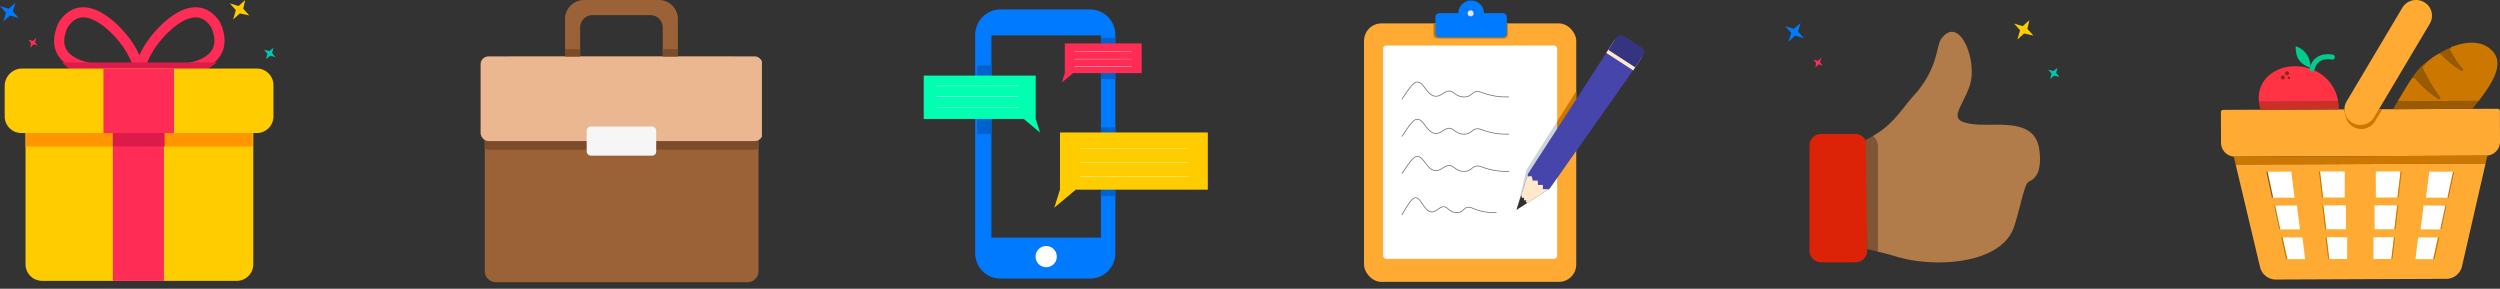 <svg xmlns="http://www.w3.org/2000/svg" xmlns:xlink="http://www.w3.org/1999/xlink" width="493.5" height="57" viewBox="0 0 493.5 57">
  <rect x="0" y="0" width="493.5" height="57" fill="#333333" stroke="none"/>
  <defs>
    <clipPath id="clip-path">
      <rect id="Rectangle_17420" data-name="Rectangle 17420" width="56" height="56" transform="translate(-0.451)" fill="#fff" stroke="#707070" stroke-width="1"/>
    </clipPath>
    <clipPath id="clip-path-2">
      <path id="Path_9654" data-name="Path 9654" d="M6.109,8.421H49.166a5.489,5.489,0,0,1,5.489,5.489V50.767a2.19,2.19,0,0,1-2.19,2.19H2.81A2.19,2.19,0,0,1,.621,50.768V13.911A5.489,5.489,0,0,1,6.11,8.422Z" transform="translate(-0.621 -8.421)" fill="none"/>
    </clipPath>
    <clipPath id="clip-path-3">
      <path id="Path_9656" data-name="Path 9656" d="M34.85,3.775V11.13H31.855V5.447A2.449,2.449,0,0,0,29.4,2.986h-11.4a2.449,2.449,0,0,0-2.451,2.466v5.683H12.562V3.775A3.766,3.766,0,0,1,16.323,0H31.089A3.766,3.766,0,0,1,34.85,3.775Z" transform="translate(-12.562)" fill="none"/>
    </clipPath>
    <clipPath id="clip-path-4">
      <rect id="Rectangle_17430" data-name="Rectangle 17430" width="57" height="57" transform="translate(0.014)" fill="#fff" stroke="#707070" stroke-width="1"/>
    </clipPath>
    <clipPath id="clip-path-5">
      <rect id="Rectangle_17442" data-name="Rectangle 17442" width="56" height="56" transform="translate(0.152)" fill="#fff" stroke="#707070" stroke-width="1"/>
    </clipPath>
  </defs>
  <g id="Group_40817" data-name="Group 40817" transform="translate(-437.25 -683)">
    <g id="gift" transform="translate(437.25 683)">
      <path id="Path_9636" data-name="Path 9636" d="M13,6.508c3.714-5.7,9.549-.133,11.8,2.653a17.314,17.314,0,0,1,3.183,5.968H19.1S9.415,14.334,13,6.508Z" transform="translate(-0.528 -1.601)" fill="none" stroke="#ff2d55" stroke-linecap="round" stroke-linejoin="round" stroke-width="2"/>
      <path id="Path_9637" data-name="Path 9637" d="M39.187,6.508c-3.714-5.7-9.549-.133-11.8,2.653A17.314,17.314,0,0,0,24.2,15.129h9.019C33.086,15.129,42.636,14.334,39.187,6.508Z" transform="translate(3.387 -1.601)" fill="none" stroke="#ff2d55" stroke-linecap="round" stroke-linejoin="round" stroke-width="2"/>
      <path id="Path_9638" data-name="Path 9638" d="M52.161,22V47.863a3.284,3.284,0,0,1-3.316,3.316H10.516A3.284,3.284,0,0,1,7.2,47.863V22" transform="translate(-2.16 4.261)" fill="#fc0"/>
      <g id="Group_9362" data-name="Group 9362" transform="translate(5.04 26.261)">
        <rect id="Rectangle_17411" data-name="Rectangle 17411" width="44.829" height="2.653" fill="#ff9500"/>
      </g>
      <path id="Path_9639" data-name="Path 9639" d="M15.518,14.02H39.656l3.581-2.52H12.6Z" transform="translate(-0.398 0.835)" fill="#dd1b4a"/>
      <g id="Group_9363" data-name="Group 9363" transform="translate(0.928 13.528)">
        <path id="Path_9640" data-name="Path 9640" d="M7.416,12.4h46.42a3.284,3.284,0,0,1,3.316,3.316v6.1a3.284,3.284,0,0,1-3.316,3.316H7.416A3.284,3.284,0,0,1,4.1,21.817v-6.1A3.463,3.463,0,0,1,7.416,12.4Z" transform="translate(-4.1 -12.4)" fill="#fc0"/>
      </g>
      <rect id="Rectangle_17412" data-name="Rectangle 17412" width="10.08" height="29.178" transform="translate(22.282 26.261)" fill="#ff2d55"/>
      <rect id="Rectangle_17413" data-name="Rectangle 17413" width="13.926" height="12.732" transform="translate(20.425 13.528)" fill="#ff2d55"/>
      <rect id="Rectangle_17414" data-name="Rectangle 17414" width="10.212" height="2.653" transform="translate(22.282 26.261)" fill="#dd1b4a"/>
      <g id="Group_9364" data-name="Group 9364" transform="translate(52.123 9.417)">
        <path id="Path_9641" data-name="Path 9641" d="M44.557,9.3l-.265,1.061.663.8-1.061-.265-.8.663.265-1.061L42.7,9.7l1.061.265Z" transform="translate(-42.7 -9.3)" fill="#01c7b1"/>
      </g>
      <g id="Group_9365" data-name="Group 9365" transform="translate(45.359 0)">
        <path id="Path_9642" data-name="Path 9642" d="M40.65,2.2l-.4,1.724L41.446,5.25l-1.857-.4L38.263,6.046l.531-1.857L37.6,2.863l1.724.531Z" transform="translate(-37.6 -2.2)" fill="#fc0"/>
      </g>
      <path id="Path_9643" data-name="Path 9643" d="M9.192,7.8l-.265.928.531.663-.8-.265L8,9.789l.133-.928L7.6,8.2l.928.265Z" transform="translate(-2.03 -0.373)" fill="#ff2d55"/>
      <path id="Path_9644" data-name="Path 9644" d="M6.45,2.6,5.92,4.324,7.114,5.65,5.389,5.12,4.063,6.314l.531-1.724L3.4,3.263l1.724.531Z" transform="translate(-3.4 -2.069)" fill="#007aff"/>
    </g>
    <g id="Mask_Group_26" data-name="Mask Group 26" transform="translate(532.109 683)" clip-path="url(#clip-path)">
      <g id="Briefcase" transform="translate(0.012 0)">
        <path id="Path_9653" data-name="Path 9653" d="M6.109,8.421H49.166a5.489,5.489,0,0,1,5.489,5.489V50.767a2.19,2.19,0,0,1-2.19,2.19H2.81A2.19,2.19,0,0,1,.621,50.768V13.911A5.489,5.489,0,0,1,6.11,8.422Z" transform="translate(0.203 2.748)" fill="#9b6137"/>
        <g id="Group_9366" data-name="Group 9366" transform="translate(0.824 11.168)" clip-path="url(#clip-path-2)">
          <rect id="Rectangle_17421" data-name="Rectangle 17421" width="55.68" height="16.716" rx="1.547" transform="translate(-0.823 1.662)" fill="#7c4b29"/>
        </g>
        <rect id="Rectangle_17422" data-name="Rectangle 17422" width="55.68" height="16.716" rx="1.544" transform="translate(0 11.13)" fill="#eab790"/>
        <path id="Path_9655" data-name="Path 9655" d="M34.85,3.775V11.13H31.855V5.447A2.449,2.449,0,0,0,29.4,2.986h-11.4a2.449,2.449,0,0,0-2.451,2.466v5.683H12.562V3.775A3.766,3.766,0,0,1,16.323,0H31.089A3.766,3.766,0,0,1,34.85,3.775Z" transform="translate(4.099)" fill="#9b6137"/>
        <rect id="Rectangle_17423" data-name="Rectangle 17423" width="13.727" height="5.756" rx="0.802" transform="translate(20.939 24.967)" fill="#f6f6f6"/>
        <g id="Group_9367" data-name="Group 9367" transform="translate(16.661)" clip-path="url(#clip-path-3)">
          <rect id="Rectangle_17424" data-name="Rectangle 17424" width="55.68" height="16.716" rx="1.544" transform="translate(-16.661 9.713)" fill="#7c4b29"/>
        </g>
      </g>
    </g>
    <g id="Mask_Group_28" data-name="Mask Group 28" transform="translate(618.645 683)" clip-path="url(#clip-path-4)">
      <g id="Group_2798" data-name="Group 2798" transform="translate(0.951 1.864)">
        <path id="Subtraction_11" data-name="Subtraction 11" d="M22.666,53.136H5a5.006,5.006,0,0,1-5-5V5A5.006,5.006,0,0,1,5,0H22.666a5.006,5.006,0,0,1,5,5V48.136A5.006,5.006,0,0,1,22.666,53.136ZM3.264,5.119a.063.063,0,0,0-.063.063v39.8a.064.064,0,0,0,.063.063H24.756a.063.063,0,0,0,.063-.063V5.182a.062.062,0,0,0-.063-.063Z" transform="translate(10.159 0)" fill="#007aff"/>
        <path id="Intersection_2" data-name="Intersection 2" d="M0,13.579V0H2.847V13.579Z" transform="translate(34.977 23.257)" fill="#0062cc"/>
        <path id="Intersection_3" data-name="Intersection 3" d="M0,8.148V0H2.847V8.148Z" transform="translate(34.977 5.604)" fill="#0062cc"/>
        <path id="Intersection_4" data-name="Intersection 4" d="M0,13.578V0H2.847V13.578Z" transform="translate(10.535 11.037)" fill="#0062cc"/>
        <path id="Path_6742" data-name="Path 6742" d="M146.043,262.307l1.13-3.553v-11.3h29.182v11.3H150.283Z" transform="translate(-120.276 -223.174)" fill="#fc0"/>
        <path id="Path_6743" data-name="Path 6743" d="M169,258.7l-.856-2.691v-8.557h-22.1v8.557h19.744Z" transform="translate(-146.043 -234.394)" fill="#00ffb1"/>
        <line id="Line_122" data-name="Line 122" x2="21.441" transform="translate(30.802 27.429)" fill="none" stroke="#fff" stroke-linecap="round" stroke-width="0.063"/>
        <line id="Line_125" data-name="Line 125" x2="16.237" transform="translate(2.401 15.092)" fill="none" stroke="#fff" stroke-linecap="round" stroke-width="0.063"/>
        <line id="Line_123" data-name="Line 123" x2="21.441" transform="translate(30.802 30.225)" fill="none" stroke="#fff" stroke-linecap="round" stroke-width="0.063"/>
        <line id="Line_126" data-name="Line 126" x2="16.237" transform="translate(2.401 17.21)" fill="none" stroke="#fff" stroke-linecap="round" stroke-width="0.063"/>
        <line id="Line_124" data-name="Line 124" x2="21.441" transform="translate(30.802 33.022)" fill="none" stroke="#fff" stroke-linecap="round" stroke-width="0.063"/>
        <g id="Group_2795" data-name="Group 2795" transform="translate(27.264 6.705)">
          <path id="Path_6702" data-name="Path 6702" d="M146.043,255.175l.587-1.847v-5.874H161.8v5.874H148.246Z" transform="translate(-146.043 -247.455)" fill="#ff2d55"/>
          <line id="Line_119" data-name="Line 119" x2="11.144" transform="translate(2.617 1.636)" fill="none" stroke="#fff" stroke-linecap="round" stroke-width="0.063"/>
          <line id="Line_120" data-name="Line 120" x2="11.144" transform="translate(2.617 3.09)" fill="none" stroke="#fff" stroke-linecap="round" stroke-width="0.063"/>
          <line id="Line_121" data-name="Line 121" x2="11.144" transform="translate(2.617 4.543)" fill="none" stroke="#fff" stroke-linecap="round" stroke-width="0.063"/>
        </g>
        <line id="Line_127" data-name="Line 127" x2="16.237" transform="translate(2.401 19.327)" fill="none" stroke="#fff" stroke-linecap="round" stroke-width="0.063"/>
        <ellipse id="Ellipse_240" data-name="Ellipse 240" cx="2.1" cy="2.1" rx="2.1" ry="2.1" transform="translate(22.07 46.693)" fill="#fff"/>
      </g>
    </g>
    <g id="Mask_Group_30" data-name="Mask Group 30" transform="translate(706.506 683)" clip-path="url(#clip-path-5)">
      <g id="Group_9205" data-name="Group 9205" transform="translate(0 0.057)">
        <g id="Group_9189" data-name="Group 9189" transform="translate(0 0)">
          <rect id="Rectangle_1752" data-name="Rectangle 1752" width="41.896" height="51.029" rx="3.443" transform="translate(0 4.561)" fill="#fa3"/>
          <path id="Rectangle_1755" data-name="Rectangle 1755" d="M0,0H14.693V2.184a.794.794,0,0,1-.794.794H.794A.794.794,0,0,1,0,2.184Z" transform="translate(13.7 4.561)" fill="#c70"/>
          <path id="Union_14" data-name="Union 14" d="M.794,7.345A.794.794,0,0,1,0,6.551V3.336a.794.794,0,0,1,.794-.794H4.511a2.538,2.538,0,0,1,5.075,0H13.3a.794.794,0,0,1,.794.794V6.551a.794.794,0,0,1-.794.794Z" transform="translate(14.098 -0.004)" fill="#007aff"/>
          <rect id="Rectangle_1754" data-name="Rectangle 1754" width="34.35" height="42.094" rx="0.599" transform="translate(3.773 8.93)" fill="#fff"/>
          <ellipse id="Ellipse_244" data-name="Ellipse 244" cx="0.596" cy="0.596" rx="0.596" ry="0.596" transform="translate(20.451 1.98)" fill="#e4e4e4"/>
        </g>
        <path id="Intersection_3-2" data-name="Intersection 3" d="M1038.629,559.669l6.034-9.515v10.787l-1.291,1.953-6.612,4.514Z" transform="translate(-1006.54 -526.26)" fill="#cdd5db"/>
        <path id="Intersection_2-2" data-name="Intersection 2" d="M1045.563,554.092l3.772-5.949v11.032l-3.772,5.7Z" transform="translate(-1007.44 -530.198)" fill="#c70"/>
        <path id="Path_9288" data-name="Path 9288" d="M-881.212-466.712l-16.3,25.177L-899.8-434.4l6.537-4.162,16.9-23.968Z" transform="translate(929.911 475.746)" fill="#4645ab"/>
        <path id="Intersection_5" data-name="Intersection 5" d="M1019.846,557.181l.02.371.717-.067.248.883.966,0,.054.862.959-.007v.829l1.1.027-.008.042-6.279,4Z" transform="translate(-987.507 -522.776)" fill="#ffe9cc"/>
        <path id="Intersection_4-2" data-name="Intersection 4" d="M1018.559,560.239l.147.536h.4v.492h.488l-.153.362.334.132-2.146,1.366Z" transform="translate(-987.521 -521.779)" fill="#2e2e2e"/>
        <path id="Rectangle_1860" data-name="Rectangle 1860" d="M1.191,0h4.17a.993.993,0,0,1,.993.993V3.971H0V1.191A1.191,1.191,0,0,1,1.191,0Z" transform="translate(49.979 7.054) rotate(33)" fill="#ffe9cc"/>
        <path id="Rectangle_1856" data-name="Rectangle 1856" d="M1.191,0h4.17a.993.993,0,0,1,.993.993V3.971H0V1.191A1.191,1.191,0,0,1,1.191,0Z" transform="translate(50.376 6.458) rotate(33)" fill="#353481"/>
        <path id="Path_9279" data-name="Path 9279" d="M-915.368-440.285c1.873-3.244,2.4-3.807,3.258-3.185s1.739,3.7,3.728,2.156,1.837.373,3.617.553,1.513-1.549,3.244-.9a10.671,10.671,0,0,0,4.825.9" transform="translate(922.846 482.661)" fill="none" stroke="#707070" stroke-width="0.15"/>
        <path id="Path_9280" data-name="Path 9280" d="M-915.368-440.285c2.122-3.244,2.714-3.807,3.691-3.185s1.971,3.7,4.224,2.156,2.082.373,4.1.553,1.714-1.549,3.675-.9a13.507,13.507,0,0,0,5.467.9" transform="translate(922.846 474.52)" fill="none" stroke="#707070" stroke-width="0.15"/>
        <path id="Path_9281" data-name="Path 9281" d="M-915.368-440.285c2.122-3.244,2.714-3.807,3.691-3.185s1.971,3.7,4.224,2.156,2.082.373,4.1.553,1.714-1.549,3.675-.9a13.507,13.507,0,0,0,5.467.9" transform="translate(922.846 467.174)" fill="none" stroke="#707070" stroke-width="0.15"/>
        <path id="Path_9282" data-name="Path 9282" d="M-915.368-440.285c2.122-3.244,2.714-3.807,3.691-3.185s1.971,3.7,4.224,2.156,2.082.373,4.1.553,1.714-1.549,3.675-.9a13.507,13.507,0,0,0,5.467.9" transform="translate(922.846 459.827)" fill="none" stroke="#707070" stroke-width="0.15"/>
      </g>
    </g>
    <g id="thumbs_up" data-name="thumbs up" transform="translate(789.658 686.979)">
      <path id="Path_9683" data-name="Path 9683" d="M44.564,12.88,44.3,13.928l.663.8L43.9,14.458l-.783.663.265-1.061-.663-.783,1.048.265Z" transform="translate(9.178 -3.503)" fill="#01c7b1"/>
      <path id="Path_9684" data-name="Path 9684" d="M40.677,5.81l-.4,1.711,1.194,1.326-1.857-.4L38.3,9.643l.531-1.857L37.64,6.473,39.351,7Z" transform="translate(7.52 -5.81)" fill="#fc0"/>
      <path id="Path_9685" data-name="Path 9685" d="M9.362,11.38l-.265.928.517.663-.783-.265-.663.663.133-.928-.531-.663.928.265Z" transform="translate(-2.226 -3.993)" fill="#ff2d55"/>
      <path id="Path_9686" data-name="Path 9686" d="M6.627,6.21,6.1,7.921,7.29,9.247,5.566,8.717,4.253,9.9l.531-1.711L3.59,6.873,5.3,7.39Z" transform="translate(-3.59 -5.679)" fill="#007aff"/>
      <path id="Path_9687" data-name="Path 9687" d="M48.832,36c-.981,1.326-1.326.61-1.936,1.817-.69,1.5-1.87,7.334-2.745,9.1-3.143,6.5-15.372,7.242-22.865,5q-1.989-.6-3.74-.995a.756.756,0,0,0,0-.172V30a2.215,2.215,0,0,0-.305-1.127,2.149,2.149,0,0,0-.65-.729c4.085-2.294,5.677-5.305,8.223-8.13,4.7-5.173,4.364-9.8,5.305-11.048,3.608-5.013,7.387,4.483,5.584,9.39s-4.814,6.937,1.406,7.48c3.886.345,11.141-1.22,12.281,4.39C49.747,31.874,49.827,34.673,48.832,36Z" transform="translate(0.652 -5.242)" fill="#b17c49"/>
      <path id="Path_9688" data-name="Path 9688" d="M18.58,25.048v20.73a2.308,2.308,0,0,1-2.361,2.308H9.508A2.294,2.294,0,0,1,7.2,45.778V25.048A2.294,2.294,0,0,1,9.508,22.74h6.711a2.334,2.334,0,0,1,2.308,2.308Z" transform="translate(-2.412 -0.286)" fill="#dc2308"/>
      <path id="Path_9689" data-name="Path 9689" d="M17.894,24.937v20.73a.756.756,0,0,1,0,.172q-1.048-.265-2.029-.438L15.56,23.809a11.419,11.419,0,0,0,1.393-.729,2.149,2.149,0,0,1,.65.729,2.215,2.215,0,0,1,.292,1.127Z" transform="translate(0.316 -0.175)" fill="#7f5533"/>
    </g>
    <g id="Group_9383" data-name="Group 9383" transform="translate(875.658 683)">
      <path id="Path_2" data-name="Path 2" d="M411.962,268.645a2.752,2.752,0,0,1-2.761,2.746l-49.515.2a2.759,2.759,0,0,1-2.793-2.722l-.022-6.066a.449.449,0,0,1,.447-.45l7.387-.03,15.443-.063h1.109a2.889,2.889,0,0,0,.2,1.062,3.131,3.131,0,0,0,2.95,2.022,3.161,3.161,0,0,0,2.714-1.526l.944-1.589h.653l22.774-.092a.448.448,0,0,1,.451.447Z" transform="translate(-356.87 -240.666)" fill="#fa3"/>
      <path id="Path_3" data-name="Path 3" d="M410.16,273.9l-.363,1.567-49.326.2-.376-1.564Z" transform="translate(-357.558 -243.176)" fill="#c70"/>
      <path id="Path_4" data-name="Path 4" d="M409.9,275.894l-4.638,20.229a3.19,3.19,0,0,1-3.129,2.522l-33.608.135a3.19,3.19,0,0,1-3.149-2.5l-4.8-20.191Z" transform="translate(-357.66 -243.601)" fill="#fa3"/>
      <path id="Path_5" data-name="Path 5" d="M395.379,262.25l-.472.787-.944,1.589a3.189,3.189,0,0,1-4.311,1.1,3.089,3.089,0,0,1-1.534-2.384,3.131,3.131,0,0,0,2.95,2.022,3.161,3.161,0,0,0,2.714-1.526l.944-1.589Z" transform="translate(-363.535 -240.691)" fill="#c70"/>
      <path id="Path_6" data-name="Path 6" d="M404.721,239.517l-10.049,16.892-.946,1.584a3.153,3.153,0,0,1-2.709,1.529,3.13,3.13,0,0,1-3.151-3.087,3.012,3.012,0,0,1,.434-1.575l10.987-18.477a3.169,3.169,0,0,1,4.306-1.111A3.08,3.08,0,0,1,404.721,239.517Z" transform="translate(-363.481 -234.846)" fill="#fa3"/>
      <path id="Path_7" data-name="Path 7" d="M416.979,260.151c-.392.513-.806,1.042-1.245,1.578l-15.687.064s.4-.679.938-1.577Z" transform="translate(-366.079 -240.243)" fill="#995a00"/>
      <path id="Path_8" data-name="Path 8" d="M417.232,257.032l-15.994.063c.873-1.455,2.1-3.509,2.6-4.24a.526.526,0,0,1,.055-.087.719.719,0,0,0,.039-.063.207.207,0,0,0,.039-.047.531.531,0,0,1,.4-.2.5.5,0,0,1,.409.189,19.2,19.2,0,0,0,4.579,4.012.178.178,0,0,0,.22-.024.168.168,0,0,0,.024-.212,34.434,34.434,0,0,1-3.446-5.79.49.49,0,0,1,.118-.519,16.883,16.883,0,0,1,1.778-1.6c.071-.047.15-.1.228-.149.22-.15.44-.291.661-.417.1-.063.212-.118.315-.173l.024-.024c.008-.016.024-.016.031-.024a.317.317,0,0,1,.071-.039.423.423,0,0,1,.448.134,18.58,18.58,0,0,0,4,3.233.159.159,0,0,0,.212-.039.178.178,0,0,0-.008-.228,21.775,21.775,0,0,1-2.407-3.58.6.6,0,0,1-.031-.5.515.515,0,0,1,.134-.2.567.567,0,0,1,.228-.157c.267-.1.535-.189.795-.26.031-.008.063-.024.087-.031s.024-.008.031-.016c.071-.024.118-.039.149-.047h.008c2.761-.81,4.87-.488,6.341.677C422.369,249.046,420.693,252.547,417.232,257.032Z" transform="translate(-366.333 -237.125)" fill="#c70"/>
      <path id="Path_9" data-name="Path 9" d="M375.634,247.2" transform="translate(-360.872 -237.481)" fill="none" stroke="#009e96" stroke-linecap="round" stroke-linejoin="round" stroke-width="1"/>
      <path id="Path_10" data-name="Path 10" d="M382.179,261.866l-15.443.062a7.553,7.553,0,0,1-.337-1.572l15.656-.063A7,7,0,0,1,382.179,261.866Z" transform="translate(-358.902 -240.274)" fill="#cc2f26"/>
      <path id="Path_11" data-name="Path 11" d="M382.044,258.41l-15.656.063c-.581-5.457,5.442-8.416,10.556-6.344A8.036,8.036,0,0,1,382.044,258.41Z" transform="translate(-358.892 -238.391)" fill="#f34" stroke="rgba(0,0,0,0)" stroke-width="1"/>
      <path id="Path_12" data-name="Path 12" d="M383.741,249.163s-3.216-.782-3.984,2.311" transform="translate(-361.752 -237.881)" fill="none" stroke="#00cc8e" stroke-linecap="round" stroke-linejoin="round" stroke-width="1"/>
      <path id="Path_13" data-name="Path 13" d="M375.631,246.453c.008,1.984.5,3.364,2.879,4.238a4.11,4.11,0,0,0-2.879-4.238Z" transform="translate(-360.872 -237.322)" fill="#00cc8e"/>
      <path id="Path_14" data-name="Path 14" d="M399.9,286.36l-.559,4.712-3.9.024-.016-4.72Z" transform="translate(-365.094 -245.834)" fill="#fff"/>
      <path id="Path_15" data-name="Path 15" d="M406.983,291.12l4.126.017,1.036-4.712-4.57-.018Z" transform="translate(-367.559 -245.843)" fill="#fff"/>
      <path id="Path_16" data-name="Path 16" d="M399.2,294.36l-.511,4.3-3.54.016-.016-4.3Z" transform="translate(-365.03 -247.54)" fill="#fff"/>
      <path id="Path_17" data-name="Path 17" d="M410.138,294.416l-.944,4.3-3.517-.016.535-4.3Z" transform="translate(-367.28 -247.549)" fill="#fff"/>
      <path id="Path_18" data-name="Path 18" d="M400.629,277.85,400.023,283l-4.272.016-.024-5.137Z" transform="translate(-365.158 -244.018)" fill="#fff"/>
      <path id="Path_19" data-name="Path 19" d="M408.329,283.042l4.5.018,1.129-5.135-4.979-.02Z" transform="translate(-367.846 -244.03)" fill="#fff"/>
      <path id="Path_20" data-name="Path 20" d="M382.566,286.36l.559,4.712,3.9.024.016-4.72Z" transform="translate(-362.351 -245.834)" fill="#fff"/>
      <path id="Path_21" data-name="Path 21" d="M375.3,291.12l-4.125.017-1.036-4.712,4.57-.018Z" transform="translate(-359.7 -245.843)" fill="#fff"/>
      <path id="Path_22" data-name="Path 22" d="M383.386,294.36l.511,4.3,3.54.016.016-4.3Z" transform="translate(-362.526 -247.54)" fill="#fff"/>
      <path id="Path_23" data-name="Path 23" d="M372.336,294.416l.944,4.3,3.517-.016-.535-4.3Z" transform="translate(-360.169 -247.549)" fill="#fff"/>
      <path id="Path_24" data-name="Path 24" d="M381.726,277.85l.606,5.145,4.272.016.024-5.137Z" transform="translate(-362.172 -244.018)" fill="#fff"/>
      <path id="Path_25" data-name="Path 25" d="M373.83,283.042l-4.5.018-1.129-5.135,4.979-.02Z" transform="translate(-359.288 -244.03)" fill="#fff"/>
      <path id="Path_26" data-name="Path 26" d="M401.179,286.36l-.559,4.712h-.212l.558-4.712Z" transform="translate(-366.156 -245.834)" fill="#c70"/>
      <path id="Path_27" data-name="Path 27" d="M400.372,294.36l-.511,4.3h-.212l.511-4.3Z" transform="translate(-365.994 -247.54)" fill="#c70"/>
      <path id="Path_28" data-name="Path 28" d="M413.194,286.406l-1.028,4.73H411.9l1.019-4.73Z" transform="translate(-368.608 -245.843)" fill="#c70"/>
      <path id="Path_29" data-name="Path 29" d="M402.006,277.85,401.4,283h-.212l.606-5.145Z" transform="translate(-366.323 -244.018)" fill="#c70"/>
      <path id="Path_30" data-name="Path 30" d="M415.1,277.906l-1.12,5.155h-.287l1.111-5.155Z" transform="translate(-368.989 -244.03)" fill="#c70"/>
      <path id="Path_31" data-name="Path 31" d="M411.344,294.42l-.952,4.3h-.244l.944-4.3Z" transform="translate(-368.234 -247.553)" fill="#c70"/>
      <path id="Path_32" data-name="Path 32" d="M382.3,286.36l.558,4.712h.212l-.559-4.712Z" transform="translate(-362.293 -245.834)" fill="#c70"/>
      <path id="Path_33" data-name="Path 33" d="M383.116,294.36l.511,4.3h.212l-.511-4.3Z" transform="translate(-362.468 -247.54)" fill="#c70"/>
      <path id="Path_34" data-name="Path 34" d="M370.139,286.406l1.028,4.73h.263l-1.019-4.73Z" transform="translate(-359.7 -245.843)" fill="#c70"/>
      <path id="Path_35" data-name="Path 35" d="M381.456,277.85l.606,5.145h.212l-.606-5.145Z" transform="translate(-362.114 -244.018)" fill="#c70"/>
      <path id="Path_36" data-name="Path 36" d="M368.206,277.906l1.12,5.155h.287l-1.111-5.155Z" transform="translate(-359.288 -244.03)" fill="#995a00"/>
      <path id="Path_37" data-name="Path 37" d="M372.016,294.42l.952,4.3h.244l-.944-4.3Z" transform="translate(-360.1 -247.553)" fill="#c70"/>
      <ellipse id="Ellipse_1" data-name="Ellipse 1" cx="0.406" cy="0.406" rx="0.406" ry="0.406" transform="translate(12.63 14.077)" fill="#99231d"/>
      <ellipse id="Ellipse_2" data-name="Ellipse 2" cx="0.406" cy="0.406" rx="0.406" ry="0.406" transform="translate(11.818 14.889)" fill="#99231d"/>
      <ellipse id="Ellipse_3" data-name="Ellipse 3" cx="0.239" cy="0.239" rx="0.239" ry="0.239" transform="translate(13.176 15.129)" fill="#99231d"/>
      <path id="Path_38" data-name="Path 38" d="M410.3,257.437a.178.178,0,0,1-.22.024,19.2,19.2,0,0,1-4.579-4.012.5.5,0,0,0-.409-.189.53.53,0,0,0-.4.2c-.024.031-.047.063-.079.11a13.317,13.317,0,0,1,4.162-4.264,16.9,16.9,0,0,0-1.778,1.6.49.49,0,0,0-.118.519,34.425,34.425,0,0,0,3.446,5.79A.168.168,0,0,1,410.3,257.437Z" transform="translate(-367.052 -237.931)" fill="#995a00"/>
      <path id="Path_39" data-name="Path 39" d="M416.253,251.266a.159.159,0,0,1-.212.039,18.577,18.577,0,0,1-4-3.233.423.423,0,0,0-.448-.134,21.315,21.315,0,0,1,2.352-1.188.515.515,0,0,0-.134.2.594.594,0,0,0,.031.5,21.773,21.773,0,0,0,2.407,3.58A.178.178,0,0,1,416.253,251.266Z" transform="translate(-368.541 -237.385)" fill="#995a00"/>
    </g>
  </g>
</svg>

